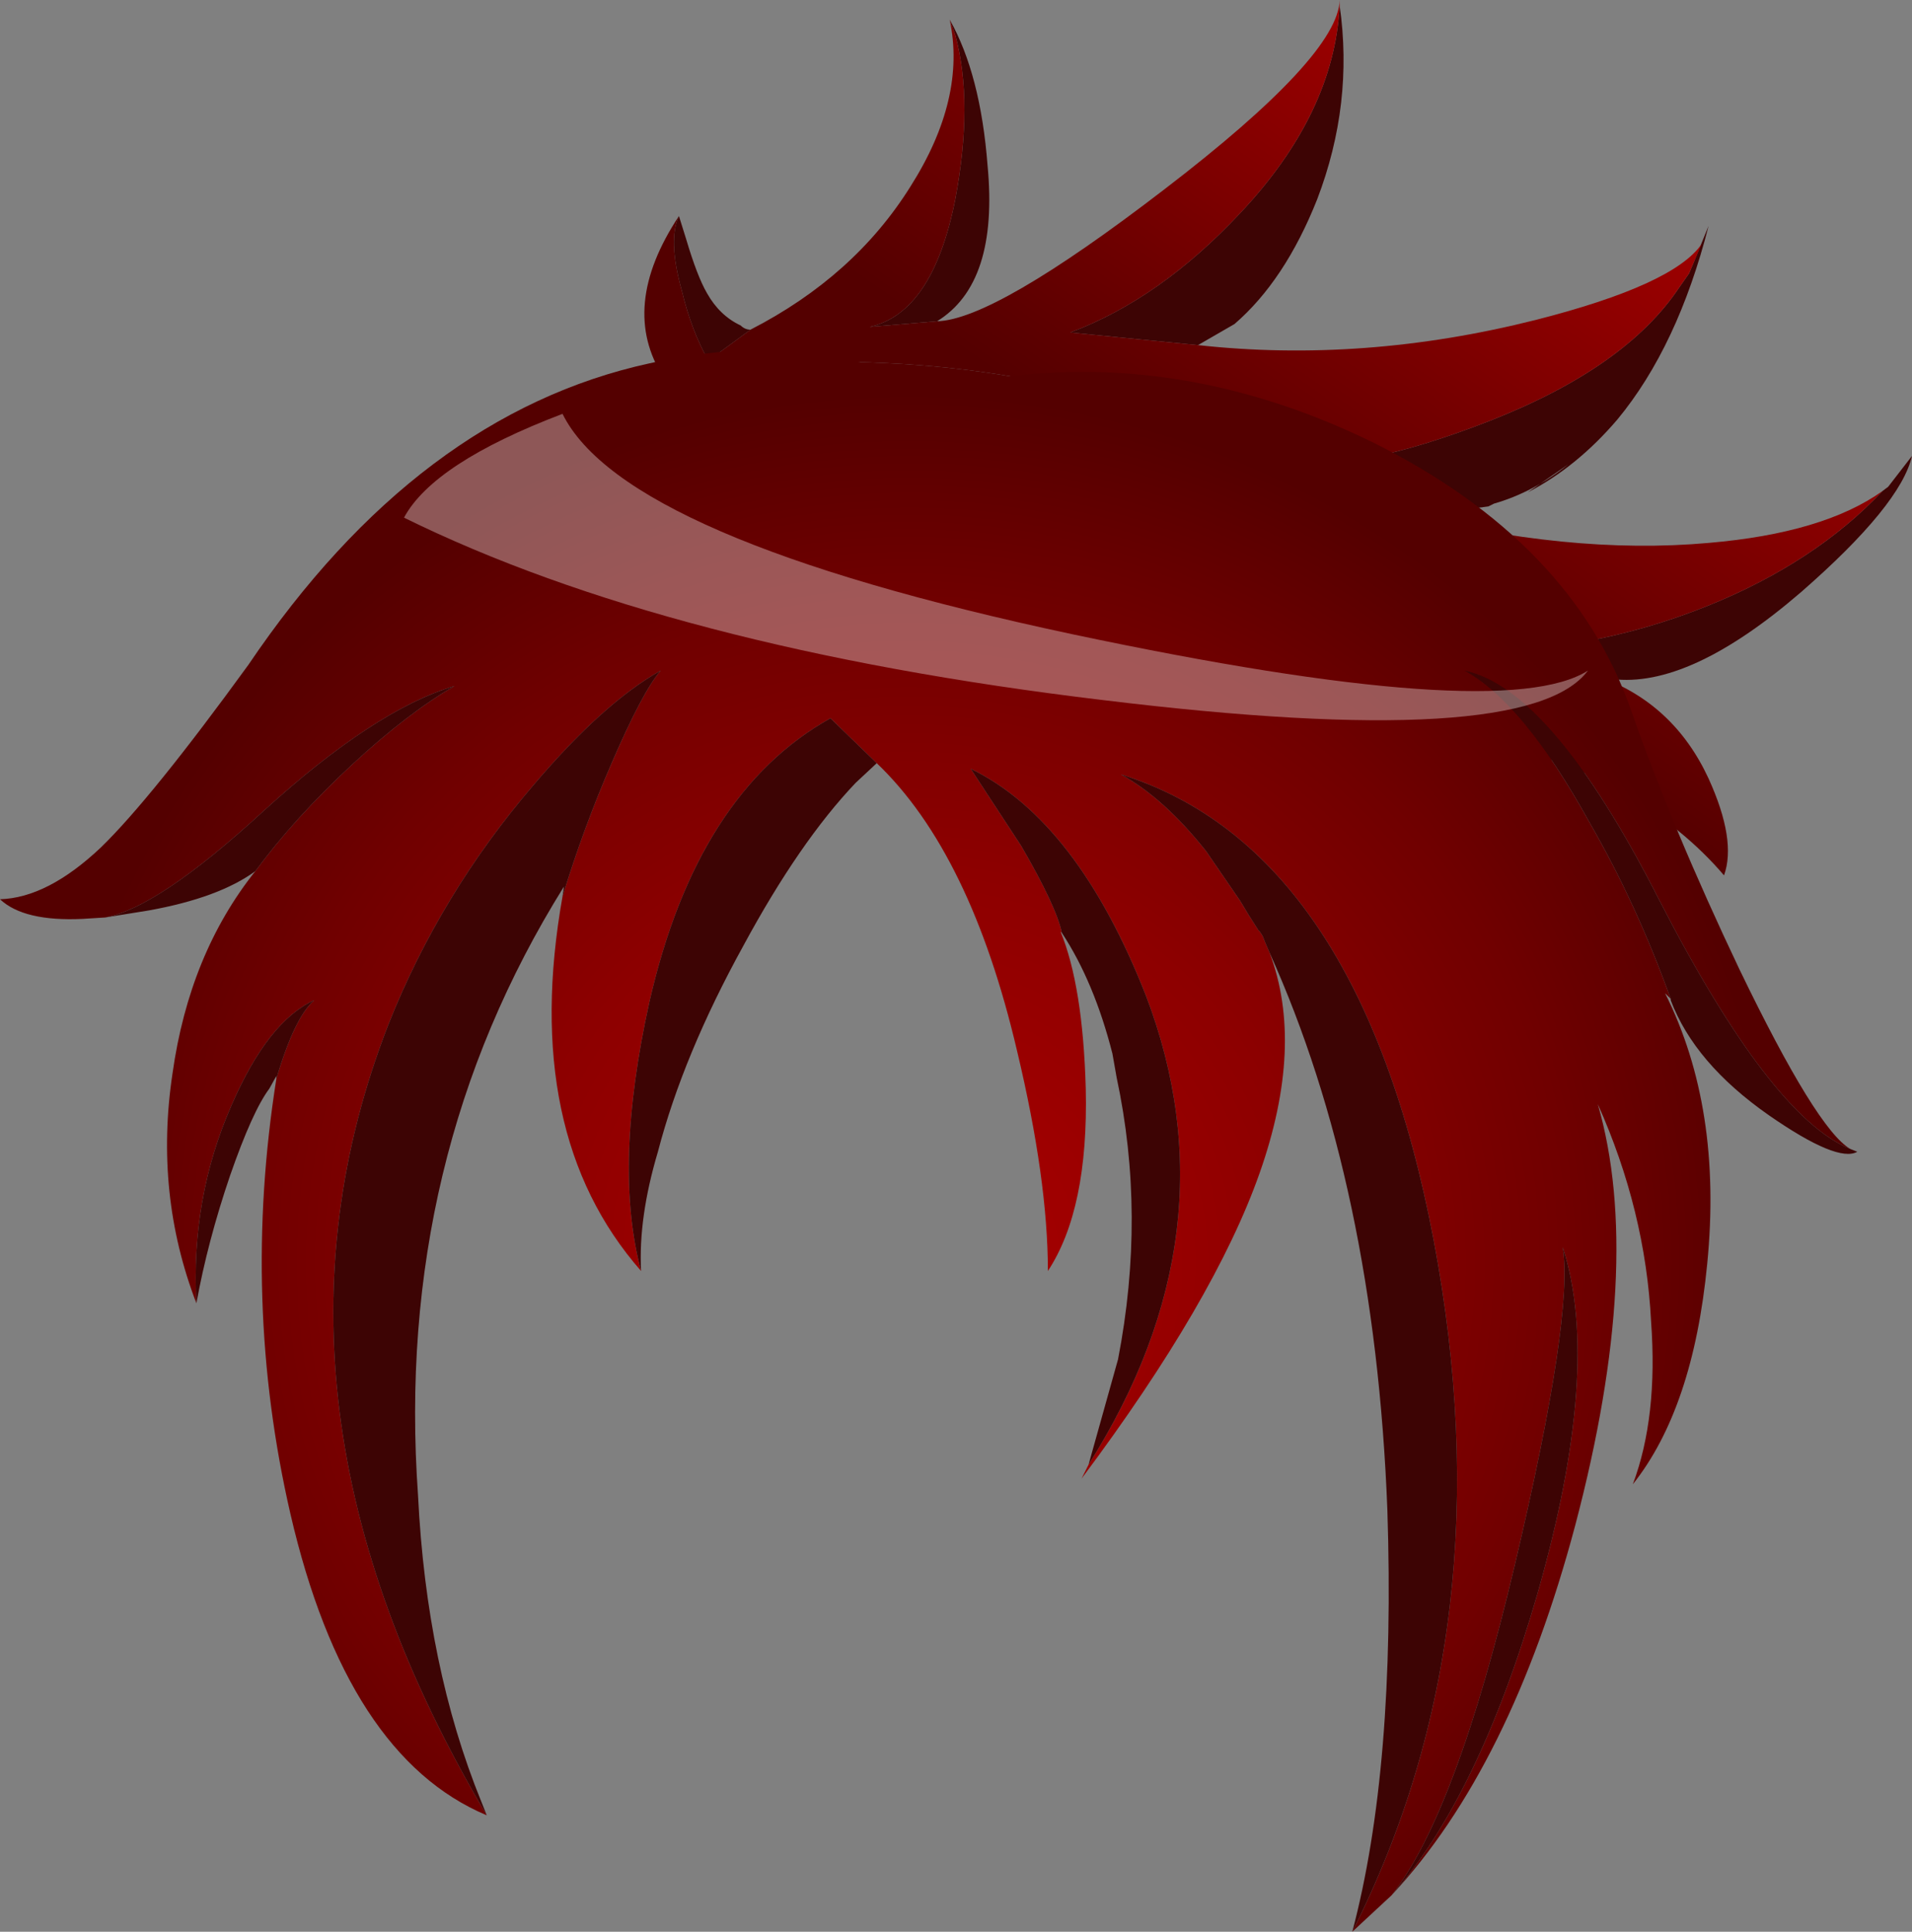 <svg xmlns="http://www.w3.org/2000/svg" xmlns:ffdec="https://www.free-decompiler.com/flash" xmlns:xlink="http://www.w3.org/1999/xlink" ffdec:objectType="frame" width="68.15" height="68.85"><rect width="100%" height="100%" fill="#808080" stroke="none"/><use ffdec:characterId="1" xlink:href="#a" width="68.15" height="68.85"/><defs><linearGradient id="b" x1="-819.2" x2="819.2" gradientTransform="matrix(.007 -.01 -.01 -.007 43.1 -4.5)" gradientUnits="userSpaceOnUse" spreadMethod="pad"><stop offset="0" stop-color="#540000"/><stop offset="1" stop-color="#a50000"/></linearGradient><linearGradient id="c" x1="-819.2" x2="819.2" gradientTransform="rotate(124.089 21.92 7.66)scale(-.012 .012)" gradientUnits="userSpaceOnUse" spreadMethod="pad"><stop offset="0" stop-color="#540000"/><stop offset="1" stop-color="#a50000"/></linearGradient><radialGradient id="d" cx="0" cy="0" r="819.2" gradientTransform="matrix(.003 -.038 -.038 -.003 26.6 30)" gradientUnits="userSpaceOnUse" spreadMethod="pad"><stop offset="0" stop-color="#a50000"/><stop offset=".188" stop-color="#9f0000"/><stop offset=".451" stop-color="#8d0000"/><stop offset=".757" stop-color="#700000"/><stop offset=".992" stop-color="#540000"/></radialGradient><g id="a" fill-rule="evenodd"><path fill="#3d0404" d="m24.2 7.7.25.8q.4 1.35.75 1.95.45.8 1.2 1.15.15.15.35.15l-1.5 1.1q-.6-1.05-.95-2.5-.5-1.8-.1-2.65m9.65-7q1.1 1.95 1.35 5.2.4 4.2-1.8 5.55l-2.4.2q2.25-.5 3.05-4.55.65-3.45 0-5.85zm13.9-.5q.5 3.5-.8 6.9Q45.8 10 44 11.55l-1.3.75-4.55-.45q3.2-1.2 6.05-4.25 3.35-3.55 3.55-7.4m12.6 9.2.55-1.35q-1.1 4.3-3.25 6.9-1.45 1.7-3.2 2.6l1.45-1q-1.25 1-2.65 1.4l-.2.1-1.9.25h-.25l-1.05-.05q-1.45-.4-2.7-1.1l-1.2-.7q2.4.4 7.15-1.45 4.85-1.9 6.75-4.75l.35-.5zm6.75 8.1.2-.15.85-1.1q-.4 1.75-3.95 4.85-4 3.45-6.75 3.1l-.4-.1-2.8-.95q3.35-.25 6.6-1.55 3.85-1.55 6.25-4.1"/><path fill="url(#b)" d="M18.4-7.3q-.4.85.1 2.65.35 1.45.95 2.5l1.5-1.1q3.7-1.9 5.7-5.1 2-3.15 1.4-5.95l.2.55q.65 2.4 0 5.85-.8 4.05-3.05 4.55l2.4-.2q2.05-.05 8.1-4.7Q41.9-13 41.95-15v.2q-.2 3.85-3.55 7.4-2.85 3.05-6.05 4.25l4.55.45q5.9.65 12.05-.9 4.9-1.25 5.9-2.7l-.3.7-.15.35-.35.5Q52.15-1.9 47.3 0q-4.75 1.85-7.15 1.45l1.2.7q1.25.7 2.7 1.1Q50.1 4.8 55.1 4.35 59.2 4 61.3 2.5q-2.4 2.55-6.25 4.1-3.25 1.3-6.6 1.55l2.8.95h-.1q2.7.95 3.95 3.65 1 2.2.55 3.45-1.4-1.65-3.6-2.95-2.1-1.2-4.05-1.55l-.15-.5q-1.9-5.35-7.35-8.9-6.4-4.2-15.9-4.4l-6.75.55q-1.6-2.5.55-5.75" transform="translate(5.8 15)"/><path fill="url(#c)" d="m48 11.7-2.75.2q-1.35.7-12.6-3.3L21.7 4.4l-3.85-5.95 6.75-.55q9.5.2 15.9 4.4 5.45 3.55 7.35 8.9z" transform="translate(5.8 15)"/><path fill="url(#d)" d="m-2.05 17.7-.8.05q-2.1.1-2.95-.7 1.7-.05 3.6-1.85 1.8-1.75 5.25-6.5Q9.1-.25 17.35-2.05q4.9-1.1 8.7.35l2.35.4Q35.8-2.8 43.1.75q7.15 3.55 9.25 9.6 1.45 4.15 3.85 9.2 2.75 5.7 3.95 6.4Q57.3 24.8 53.3 17q-3.8-7.45-6.9-8.1 2.1 1.15 4.45 5.4 1.7 2.95 2.9 6.3l-.2-.2q2.05 4.1 1.5 9.65-.5 5.15-2.65 7.85.9-2.4.65-5.8-.2-3.95-1.9-7.75 1.65 5.7-.8 15-2.3 8.65-6.55 13.2l-1.4 1.3q5.5-10.9 2.9-24.65-2.65-13.95-11.15-16.6 1.55.85 3.05 2.75l1.2 1.75.3.5.35.55.05.05.1.15.1.25.15.35q1.25 3.3-.35 7.85t-6.35 10.9l.25-.5q5.25-8.3 2.05-16.7-2.45-6.25-6.25-8.1l1.8 2.75q1.25 2.15 1.45 3.1L32 18.2q.8 1.95.9 5.6.1 4.3-1.35 6.5 0-3.25-1.1-7.85-1.65-7.05-5-10.25l-1.65-1.6q-4.75 2.65-6.45 10.1-1.3 5.85-.3 9.6-4.3-4.9-2.8-13.35Q15 14.5 16 12.2q1.1-2.55 1.75-3.3-2.05 1.15-4.55 4.1-3.3 3.85-5.15 8.5-5.25 13.45 3.5 28.2-5-2.1-7-10.75-1.75-7.6-.5-15.5.65-2.2 1.35-2.8-1.65.75-2.95 3.75Q1 27.7 1.2 31.45q-1.5-3.9-.85-8.2.6-4.25 2.95-7.2 1.4-1.9 3.45-3.8 2-1.85 3.65-2.8-2.85.85-6.8 4.45-3.75 3.45-5.65 3.8M43.8 52.55q3.1-3.5 5.2-10.75 2.3-8.05.9-12.35.4 2.4-1.7 11.3t-4.4 11.8" transform="translate(5.8 15)"/><path fill="#3d0404" d="M3.75 32.7q1.9-.35 5.65-3.8 3.95-3.6 6.8-4.45-1.65.95-3.65 2.8-2.05 1.9-3.45 3.8-1.3.95-3.8 1.4zM7 46.45q-.2-3.75 1.25-7.05 1.3-3 2.95-3.75-.7.6-1.35 2.8v-.1l-.25.45q-.6.8-1.4 3.1-.8 2.35-1.2 4.55M17.35 64.7q-8.75-14.75-3.5-28.2Q15.7 31.85 19 28q2.5-2.95 4.55-4.1-.65.75-1.75 3.3-1 2.3-1.75 4.75l.05-.35q-6.05 9.7-5.2 21.7.3 6.1 2.25 10.9zm5.5-19.4q-1-3.75.3-9.6 1.7-7.45 6.45-10.1l1.65 1.6-.75.7q-2 2.1-4 5.8-2.15 3.9-3.05 7.35-.7 2.35-.6 4.25m15-12.05q-.2-.95-1.45-3.1l-1.8-2.75q3.8 1.85 6.25 8.1 3.2 8.4-2.05 16.7l1.05-3.75q1-5.15-.05-10.05l-.15-.85q-.65-2.55-1.8-4.3m7.4.7-.15-.35-.1-.25-.1-.15-.05-.05-.35-.55-.3-.5-1.2-1.75q-1.5-1.9-3.05-2.75 8.5 2.65 11.15 16.6 2.6 13.75-2.9 24.65Q49.75 63 49.45 53.8q-.45-11.55-4.2-19.85m4.35 33.6q2.3-2.9 4.4-11.8t1.7-11.3q1.4 4.3-.9 12.35-2.1 7.25-5.2 10.75l-.2.2zm9.95-31.95q-1.2-3.35-2.9-6.3-2.35-4.25-4.45-5.4 3.1.65 6.9 8.1 4 7.8 6.85 8.95l.25.1q-.7.4-3.15-1.3-2.65-1.85-3.5-4.1z"/><path fill="#fff" fill-opacity=".341" d="M39.3 24.95q-15.45-1.85-24.9-6.5 1.05-1.95 5.65-3.7 2.2 4.45 18.15 7.85 15.35 3.25 18.4 1.3-2.15 2.9-17.3 1.05"/></g></defs></svg>
